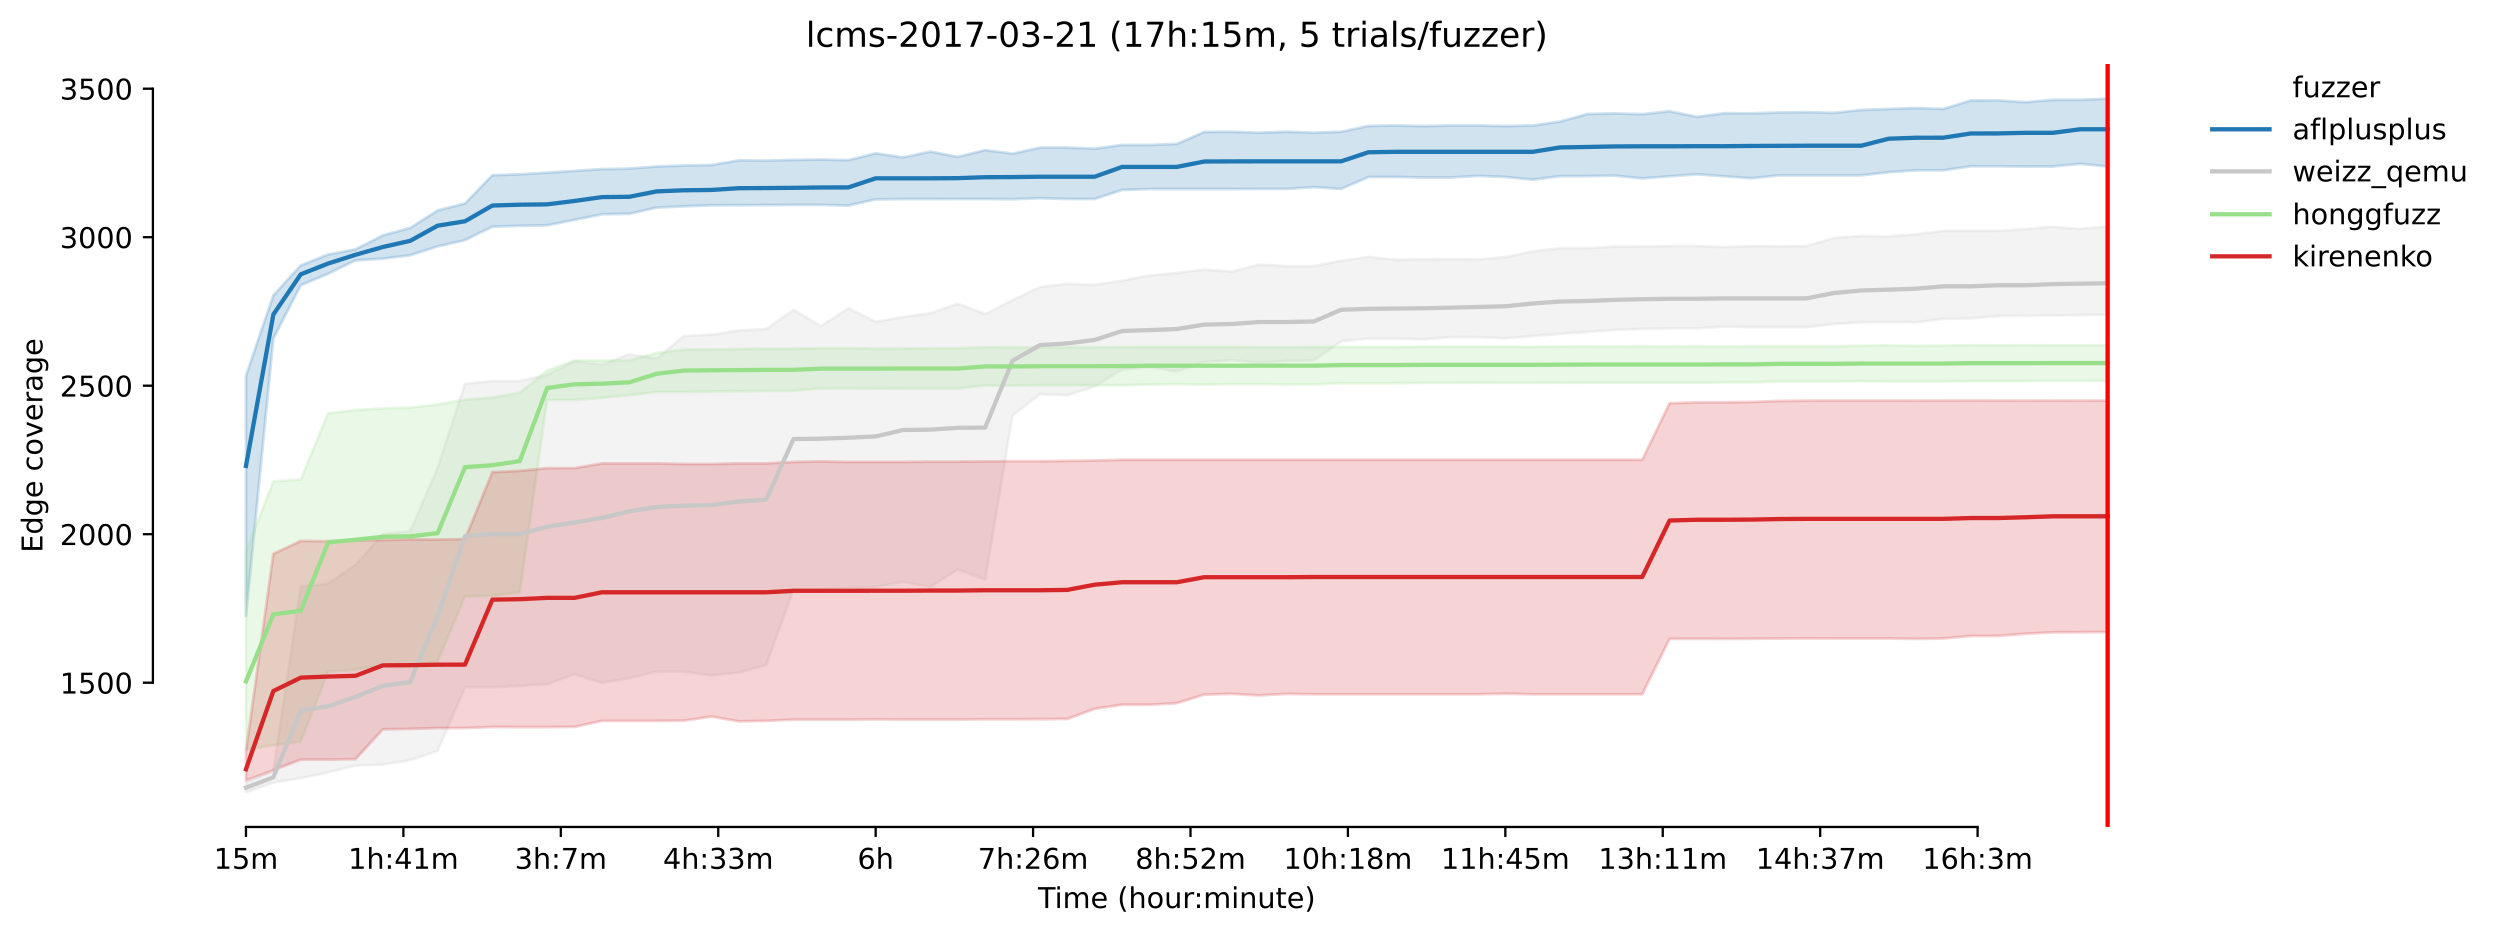 <?xml version="1.0" encoding="utf-8" standalone="no"?>
<!DOCTYPE svg PUBLIC "-//W3C//DTD SVG 1.1//EN"
  "http://www.w3.org/Graphics/SVG/1.1/DTD/svg11.dtd">
<!-- Created with matplotlib (https://matplotlib.org/) -->
<svg height="325.986pt" version="1.1" viewBox="0 0 871.954 325.986" width="871.954pt" xmlns="http://www.w3.org/2000/svg" xmlns:xlink="http://www.w3.org/1999/xlink">
 <defs>
  <style type="text/css">*{stroke-linecap:butt;stroke-linejoin:round;}</style>
 </defs>
 <g id="figure_1">
  <g id="patch_1">
   <path d="M 0 325.986 
L 871.954 325.986 
L 871.954 0 
L 0 0 
z
" style="fill:#ffffff;"/>
  </g>
  <g id="axes_1">
   <g id="patch_2">
    <path d="M 53.328 288.43 
L 767.568 288.43 
L 767.568 22.318 
L 53.328 22.318 
z
" style="fill:#ffffff;"/>
   </g>
   <g id="PolyCollection_1">
    <defs>
     <path d="M 85.794 -194.966 
L 85.794 -111.163 
L 95.342 -207.935 
L 104.891 -226.498 
L 114.44 -230.517 
L 123.988 -235.158 
L 133.537 -235.775 
L 143.086 -236.961 
L 152.634 -240.047 
L 162.183 -242.233 
L 171.732 -246.926 
L 181.28 -247.234 
L 190.829 -247.402 
L 200.378 -249.288 
L 209.926 -251.255 
L 219.475 -251.421 
L 229.024 -253.576 
L 238.572 -254.032 
L 248.121 -254.384 
L 257.67 -254.426 
L 267.218 -254.467 
L 276.767 -254.55 
L 286.316 -254.55 
L 295.864 -254.28 
L 305.413 -256.452 
L 314.961 -256.559 
L 324.51 -256.559 
L 334.059 -256.58 
L 343.607 -256.58 
L 353.156 -256.497 
L 362.705 -256.87 
L 372.253 -256.58 
L 381.802 -256.58 
L 391.351 -259.729 
L 400.899 -260.061 
L 410.448 -260.061 
L 419.997 -260.061 
L 429.545 -260.061 
L 439.094 -260.102 
L 448.643 -260.102 
L 458.191 -260.724 
L 467.74 -260.102 
L 477.289 -264.246 
L 486.837 -264.266 
L 496.386 -264.08 
L 505.935 -264.08 
L 515.483 -264.639 
L 525.032 -264.262 
L 534.581 -263.313 
L 544.129 -264.536 
L 553.678 -264.556 
L 563.227 -264.743 
L 572.775 -263.769 
L 582.324 -264.494 
L 591.873 -265.196 
L 601.421 -264.494 
L 610.97 -263.811 
L 620.519 -264.826 
L 630.067 -264.826 
L 639.616 -264.826 
L 649.165 -264.826 
L 658.713 -265.924 
L 668.262 -266.587 
L 677.811 -266.587 
L 687.359 -267.996 
L 696.908 -267.996 
L 706.457 -267.913 
L 716.005 -267.913 
L 725.554 -268.866 
L 735.103 -267.913 
L 735.103 -291.572 
L 735.103 -291.572 
L 725.554 -291.158 
L 716.005 -291.158 
L 706.457 -290.329 
L 696.908 -290.951 
L 687.359 -290.93 
L 677.811 -287.988 
L 668.262 -288.299 
L 658.713 -287.967 
L 649.165 -287.636 
L 639.616 -286.621 
L 630.067 -286.869 
L 620.519 -286.745 
L 610.97 -286.455 
L 601.421 -286.496 
L 591.873 -285.233 
L 582.324 -287.18 
L 572.775 -286.165 
L 563.227 -286.414 
L 553.678 -286.227 
L 544.129 -283.587 
L 534.581 -282.208 
L 525.032 -282.021 
L 515.483 -282.208 
L 505.935 -282.208 
L 496.386 -282.021 
L 486.837 -282.208 
L 477.289 -282.063 
L 467.74 -280.012 
L 458.191 -279.701 
L 448.643 -280.026 
L 439.094 -279.701 
L 429.545 -280.012 
L 419.997 -279.97 
L 410.448 -275.77 
L 400.899 -275.433 
L 391.351 -275.434 
L 381.802 -274.128 
L 372.253 -274.501 
L 362.705 -274.501 
L 353.156 -272.381 
L 343.607 -273.631 
L 334.059 -271.263 
L 324.51 -273.113 
L 314.961 -271.062 
L 305.413 -272.512 
L 295.864 -270.136 
L 286.316 -270.337 
L 276.767 -270.215 
L 267.218 -269.946 
L 257.67 -270.047 
L 248.121 -268.431 
L 238.572 -268.265 
L 229.024 -267.901 
L 219.475 -267.167 
L 209.926 -267.001 
L 200.378 -266.38 
L 190.829 -265.758 
L 181.28 -265.186 
L 171.732 -264.867 
L 162.183 -255.006 
L 152.634 -252.582 
L 143.086 -246.511 
L 133.537 -243.901 
L 123.988 -239.012 
L 114.44 -237.209 
L 104.891 -233.439 
L 95.342 -222.976 
L 85.794 -194.966 
z
" id="m73d16ee901" style="stroke:#1f77b4;stroke-opacity:0.2;"/>
    </defs>
    <g clip-path="url(#p2566289a18)">
     <use style="fill:#1f77b4;fill-opacity:0.2;stroke:#1f77b4;stroke-opacity:0.2;" x="0" xlink:href="#m73d16ee901" y="325.986"/>
    </g>
   </g>
   <g id="PolyCollection_2">
    <defs>
     <path d="M 85.794 -53.154 
L 85.794 -49.652 
L 95.342 -53.029 
L 104.891 -54.604 
L 114.44 -56.551 
L 123.988 -58.975 
L 133.537 -59.265 
L 143.086 -60.86 
L 152.634 -64.051 
L 162.183 -86.302 
L 171.732 -86.281 
L 181.28 -86.766 
L 190.829 -87.338 
L 200.378 -90.87 
L 209.926 -87.856 
L 219.475 -89.451 
L 229.024 -91.73 
L 238.572 -91.73 
L 248.121 -90.404 
L 257.67 -91.419 
L 267.218 -94.038 
L 276.767 -120.382 
L 286.316 -120.424 
L 295.864 -120.848 
L 305.413 -121.283 
L 314.961 -123.051 
L 324.51 -121.294 
L 334.059 -127.385 
L 343.607 -123.78 
L 353.156 -181.106 
L 362.705 -188.481 
L 372.253 -188.108 
L 381.802 -191.195 
L 391.351 -197.079 
L 400.899 -197.884 
L 410.448 -196.416 
L 419.997 -199.648 
L 429.545 -200.407 
L 439.094 -199.524 
L 448.643 -200.104 
L 458.191 -200.29 
L 467.74 -206.92 
L 477.289 -207.894 
L 486.837 -207.894 
L 496.386 -207.577 
L 505.935 -208.382 
L 515.483 -208.391 
L 525.032 -207.956 
L 534.581 -208.743 
L 544.129 -209.572 
L 553.678 -210.212 
L 563.227 -210.877 
L 572.775 -211.291 
L 582.324 -211.436 
L 591.873 -211.436 
L 601.421 -212.099 
L 610.97 -211.871 
L 620.519 -211.871 
L 630.067 -211.871 
L 639.616 -212.928 
L 649.165 -213.55 
L 658.713 -213.651 
L 668.262 -213.55 
L 677.811 -214.772 
L 687.359 -214.954 
L 696.908 -215.704 
L 706.457 -215.867 
L 716.005 -215.911 
L 725.554 -216.056 
L 735.103 -216.16 
L 735.103 -247.05 
L 735.103 -247.05 
L 725.554 -246.18 
L 716.005 -246.884 
L 706.457 -246.118 
L 696.908 -245.455 
L 687.359 -245.46 
L 677.811 -245.455 
L 668.262 -244.295 
L 658.713 -243.528 
L 649.165 -243.756 
L 639.616 -242.992 
L 630.067 -240.192 
L 620.519 -240.11 
L 610.97 -240.192 
L 601.421 -239.801 
L 591.873 -240.194 
L 582.324 -240.192 
L 572.775 -240.047 
L 563.227 -239.965 
L 553.678 -239.426 
L 544.129 -239.435 
L 534.581 -238.307 
L 525.032 -236.305 
L 515.483 -235.552 
L 505.935 -235.635 
L 496.386 -235.552 
L 486.837 -235.386 
L 477.289 -236.38 
L 467.74 -235.063 
L 458.191 -233.169 
L 448.643 -233.169 
L 439.094 -233.708 
L 429.545 -231.236 
L 419.997 -231.968 
L 410.448 -230.787 
L 400.899 -229.917 
L 391.351 -228.114 
L 381.802 -226.643 
L 372.253 -227.037 
L 362.705 -225.856 
L 353.156 -221.339 
L 343.607 -216.45 
L 334.059 -220.055 
L 324.51 -216.74 
L 314.961 -215.435 
L 305.413 -213.77 
L 295.864 -218.501 
L 286.316 -212.258 
L 276.767 -217.9 
L 267.218 -211.207 
L 257.67 -210.711 
L 248.121 -209.24 
L 238.572 -208.826 
L 229.024 -200.934 
L 219.475 -202.424 
L 209.926 -198.799 
L 200.378 -200 
L 190.829 -195.247 
L 181.28 -193.101 
L 171.732 -193.101 
L 162.183 -192.107 
L 152.634 -162.833 
L 143.086 -140.706 
L 133.537 -139.67 
L 123.988 -128.98 
L 114.44 -122.433 
L 104.891 -121.294 
L 95.342 -57.028 
L 85.794 -53.154 
z
" id="m5cbd399312" style="stroke:#c7c7c7;stroke-opacity:0.2;"/>
    </defs>
    <g clip-path="url(#p2566289a18)">
     <use style="fill:#c7c7c7;fill-opacity:0.2;stroke:#c7c7c7;stroke-opacity:0.2;" x="0" xlink:href="#m5cbd399312" y="325.986"/>
    </g>
   </g>
   <g id="PolyCollection_3">
    <defs>
     <path d="M 85.794 -133.517 
L 85.794 -64.569 
L 95.342 -66.06 
L 104.891 -67.345 
L 114.44 -91.729 
L 123.988 -92.455 
L 133.537 -93.967 
L 143.086 -93.988 
L 152.634 -95.293 
L 162.183 -117.958 
L 171.732 -118.184 
L 181.28 -119.367 
L 190.829 -186.472 
L 200.378 -186.472 
L 209.926 -187.238 
L 219.475 -188.129 
L 229.024 -189.289 
L 238.572 -189.248 
L 248.121 -189.455 
L 257.67 -189.517 
L 267.218 -189.621 
L 276.767 -189.683 
L 286.316 -190.491 
L 295.864 -190.531 
L 305.413 -190.449 
L 314.961 -190.491 
L 324.51 -190.491 
L 334.059 -190.491 
L 343.607 -191.526 
L 353.156 -191.485 
L 362.705 -191.61 
L 372.253 -191.61 
L 381.802 -191.61 
L 391.351 -191.61 
L 400.899 -191.858 
L 410.448 -191.983 
L 419.997 -191.858 
L 429.545 -191.983 
L 439.094 -192.002 
L 448.643 -191.9 
L 458.191 -191.9 
L 467.74 -192.314 
L 477.289 -192.314 
L 486.837 -192.313 
L 496.386 -192.438 
L 505.935 -192.438 
L 515.483 -192.48 
L 525.032 -192.438 
L 534.581 -192.438 
L 544.129 -192.48 
L 553.678 -192.521 
L 563.227 -192.521 
L 572.775 -192.521 
L 582.324 -192.521 
L 591.873 -192.521 
L 601.421 -192.604 
L 610.97 -192.604 
L 620.519 -192.915 
L 630.067 -192.915 
L 639.616 -192.915 
L 649.165 -193.06 
L 658.713 -192.936 
L 668.262 -192.936 
L 677.811 -192.936 
L 687.359 -193.06 
L 696.908 -193.06 
L 706.457 -193.06 
L 716.005 -193.143 
L 725.554 -193.142 
L 735.103 -193.184 
L 735.103 -205.573 
L 735.103 -205.573 
L 725.554 -205.533 
L 716.005 -205.532 
L 706.457 -205.573 
L 696.908 -205.532 
L 687.359 -205.573 
L 677.811 -205.449 
L 668.262 -205.408 
L 658.713 -205.49 
L 649.165 -205.449 
L 639.616 -205.222 
L 630.067 -205.263 
L 620.519 -205.263 
L 610.97 -205.2 
L 601.421 -205.159 
L 591.873 -205.2 
L 582.324 -205.159 
L 572.775 -205.2 
L 563.227 -205.16 
L 553.678 -205.159 
L 544.129 -205.117 
L 534.581 -205.014 
L 525.032 -205.035 
L 515.483 -205.035 
L 505.935 -205.035 
L 496.386 -205.035 
L 486.837 -204.993 
L 477.289 -204.993 
L 467.74 -204.993 
L 458.191 -204.993 
L 448.643 -204.932 
L 439.094 -204.952 
L 429.545 -204.993 
L 419.997 -204.993 
L 410.448 -204.993 
L 400.899 -204.993 
L 391.351 -204.973 
L 381.802 -204.91 
L 372.253 -204.89 
L 362.705 -204.89 
L 353.156 -204.869 
L 343.607 -204.89 
L 334.059 -204.517 
L 324.51 -204.517 
L 314.961 -204.413 
L 305.413 -204.372 
L 295.864 -204.558 
L 286.316 -204.558 
L 276.767 -204.372 
L 267.218 -204.372 
L 257.67 -204.268 
L 248.121 -204.082 
L 238.572 -204.063 
L 229.024 -202.88 
L 219.475 -200.352 
L 209.926 -200.249 
L 200.378 -200.27 
L 190.829 -196.748 
L 181.28 -189.025 
L 171.732 -187.321 
L 162.183 -186.596 
L 152.634 -184.876 
L 143.086 -183.799 
L 133.537 -183.55 
L 123.988 -182.929 
L 114.44 -181.854 
L 104.891 -158.731 
L 95.342 -158.068 
L 85.794 -133.517 
z
" id="m2fce971daf" style="stroke:#98df8a;stroke-opacity:0.2;"/>
    </defs>
    <g clip-path="url(#p2566289a18)">
     <use style="fill:#98df8a;fill-opacity:0.2;stroke:#98df8a;stroke-opacity:0.2;" x="0" xlink:href="#m2fce971daf" y="325.986"/>
    </g>
   </g>
   <g id="PolyCollection_4">
    <defs>
     <path d="M 85.794 -63.844 
L 85.794 -53.796 
L 95.342 -57.359 
L 104.891 -61.047 
L 114.44 -61.047 
L 123.988 -61.213 
L 133.537 -71.591 
L 143.086 -71.779 
L 152.634 -72.048 
L 162.183 -72.048 
L 171.732 -72.421 
L 181.28 -72.38 
L 190.829 -72.38 
L 200.378 -72.462 
L 209.926 -74.555 
L 219.475 -74.553 
L 229.024 -74.555 
L 238.572 -74.638 
L 248.121 -76.067 
L 257.67 -74.389 
L 267.218 -74.555 
L 276.767 -74.99 
L 286.316 -74.99 
L 295.864 -74.99 
L 305.413 -75.094 
L 314.961 -75.031 
L 324.51 -75.031 
L 334.059 -75.031 
L 343.607 -75.114 
L 353.156 -75.114 
L 362.705 -75.135 
L 372.253 -75.239 
L 381.802 -78.761 
L 391.351 -80.19 
L 400.899 -80.19 
L 410.448 -80.729 
L 419.997 -83.712 
L 429.545 -83.981 
L 439.094 -83.422 
L 448.643 -83.975 
L 458.191 -83.836 
L 467.74 -83.836 
L 477.289 -83.836 
L 486.837 -83.836 
L 496.386 -83.836 
L 505.935 -83.836 
L 515.483 -83.836 
L 525.032 -84.038 
L 534.581 -83.836 
L 544.129 -83.836 
L 553.678 -83.836 
L 563.227 -83.836 
L 572.775 -83.836 
L 582.324 -103.145 
L 591.873 -103.187 
L 601.421 -103.145 
L 610.97 -103.207 
L 620.519 -103.27 
L 630.067 -103.332 
L 639.616 -103.307 
L 649.165 -103.311 
L 658.713 -103.311 
L 668.262 -103.145 
L 677.811 -103.311 
L 687.359 -104.181 
L 696.908 -104.181 
L 706.457 -104.947 
L 716.005 -105.441 
L 725.554 -105.465 
L 735.103 -105.548 
L 735.103 -186.264 
L 735.103 -186.264 
L 725.554 -186.244 
L 716.005 -186.265 
L 706.457 -186.244 
L 696.908 -186.264 
L 687.359 -186.285 
L 677.811 -186.264 
L 668.262 -186.244 
L 658.713 -186.264 
L 649.165 -186.264 
L 639.616 -186.264 
L 630.067 -186.244 
L 620.519 -186.141 
L 610.97 -185.788 
L 601.421 -185.643 
L 591.873 -185.643 
L 582.324 -185.332 
L 572.775 -165.63 
L 563.227 -165.63 
L 553.678 -165.63 
L 544.129 -165.63 
L 534.581 -165.63 
L 525.032 -165.63 
L 515.483 -165.63 
L 505.935 -165.63 
L 496.386 -165.63 
L 486.837 -165.63 
L 477.289 -165.63 
L 467.74 -165.63 
L 458.191 -165.63 
L 448.643 -165.63 
L 439.094 -165.63 
L 429.545 -165.63 
L 419.997 -165.63 
L 410.448 -165.63 
L 400.899 -165.63 
L 391.351 -165.63 
L 381.802 -165.36 
L 372.253 -165.236 
L 362.705 -165.112 
L 353.156 -165.112 
L 343.607 -165.05 
L 334.059 -164.987 
L 324.51 -164.987 
L 314.961 -164.863 
L 305.413 -164.863 
L 295.864 -164.863 
L 286.316 -165.05 
L 276.767 -164.863 
L 267.218 -164.345 
L 257.67 -164.345 
L 248.121 -164.159 
L 238.572 -164.159 
L 229.024 -164.345 
L 219.475 -164.345 
L 209.926 -164.345 
L 200.378 -162.711 
L 190.829 -162.708 
L 181.28 -161.755 
L 171.732 -161.323 
L 162.183 -137.93 
L 152.634 -137.807 
L 143.086 -137.847 
L 133.537 -137.64 
L 123.988 -137.412 
L 114.44 -137.226 
L 104.891 -137.309 
L 95.342 -132.834 
L 85.794 -63.844 
z
" id="m6577c7a10b" style="stroke:#d62728;stroke-opacity:0.2;"/>
    </defs>
    <g clip-path="url(#p2566289a18)">
     <use style="fill:#d62728;fill-opacity:0.2;stroke:#d62728;stroke-opacity:0.2;" x="0" xlink:href="#m6577c7a10b" y="325.986"/>
    </g>
   </g>
   <g id="matplotlib.axis_1">
    <g id="xtick_1">
     <g id="line2d_1">
      <defs>
       <path d="M 0 0 
L 0 3.5 
" id="m3ca6bc4d0f" style="stroke:#000000;stroke-width:0.8;"/>
      </defs>
      <g>
       <use style="stroke:#000000;stroke-width:0.8;" x="85.794" xlink:href="#m3ca6bc4d0f" y="288.43"/>
      </g>
     </g>
     <g id="text_1">
      <!-- 15m -->
      <g transform="translate(74.561 303.029)scale(0.1 -0.1)">
       <defs>
        <path d="M 12.406 8.297 
L 28.516 8.297 
L 28.516 63.922 
L 10.984 60.406 
L 10.984 69.391 
L 28.422 72.906 
L 38.281 72.906 
L 38.281 8.297 
L 54.391 8.297 
L 54.391 0 
L 12.406 0 
z
" id="DejaVuSans-49"/>
        <path d="M 10.797 72.906 
L 49.516 72.906 
L 49.516 64.594 
L 19.828 64.594 
L 19.828 46.734 
Q 21.969 47.469 24.109 47.828 
Q 26.266 48.188 28.422 48.188 
Q 40.625 48.188 47.75 41.5 
Q 54.891 34.812 54.891 23.391 
Q 54.891 11.625 47.562 5.094 
Q 40.234 -1.422 26.906 -1.422 
Q 22.312 -1.422 17.547 -0.641 
Q 12.797 0.141 7.719 1.703 
L 7.719 11.625 
Q 12.109 9.234 16.797 8.062 
Q 21.484 6.891 26.703 6.891 
Q 35.156 6.891 40.078 11.328 
Q 45.016 15.766 45.016 23.391 
Q 45.016 31 40.078 35.438 
Q 35.156 39.891 26.703 39.891 
Q 22.75 39.891 18.812 39.016 
Q 14.891 38.141 10.797 36.281 
z
" id="DejaVuSans-53"/>
        <path d="M 52 44.188 
Q 55.375 50.25 60.062 53.125 
Q 64.75 56 71.094 56 
Q 79.641 56 84.281 50.016 
Q 88.922 44.047 88.922 33.016 
L 88.922 0 
L 79.891 0 
L 79.891 32.719 
Q 79.891 40.578 77.094 44.375 
Q 74.312 48.188 68.609 48.188 
Q 61.625 48.188 57.562 43.547 
Q 53.516 38.922 53.516 30.906 
L 53.516 0 
L 44.484 0 
L 44.484 32.719 
Q 44.484 40.625 41.703 44.406 
Q 38.922 48.188 33.109 48.188 
Q 26.219 48.188 22.156 43.531 
Q 18.109 38.875 18.109 30.906 
L 18.109 0 
L 9.078 0 
L 9.078 54.688 
L 18.109 54.688 
L 18.109 46.188 
Q 21.188 51.219 25.484 53.609 
Q 29.781 56 35.688 56 
Q 41.656 56 45.828 52.969 
Q 50 49.953 52 44.188 
z
" id="DejaVuSans-109"/>
       </defs>
       <use xlink:href="#DejaVuSans-49"/>
       <use x="63.623" xlink:href="#DejaVuSans-53"/>
       <use x="127.246" xlink:href="#DejaVuSans-109"/>
      </g>
     </g>
    </g>
    <g id="xtick_2">
     <g id="line2d_2">
      <g>
       <use style="stroke:#000000;stroke-width:0.8;" x="140.698" xlink:href="#m3ca6bc4d0f" y="288.43"/>
      </g>
     </g>
     <g id="text_2">
      <!-- 1h:41m -->
      <g transform="translate(121.431 303.029)scale(0.1 -0.1)">
       <defs>
        <path d="M 54.891 33.016 
L 54.891 0 
L 45.906 0 
L 45.906 32.719 
Q 45.906 40.484 42.875 44.328 
Q 39.844 48.188 33.797 48.188 
Q 26.516 48.188 22.312 43.547 
Q 18.109 38.922 18.109 30.906 
L 18.109 0 
L 9.078 0 
L 9.078 75.984 
L 18.109 75.984 
L 18.109 46.188 
Q 21.344 51.125 25.703 53.562 
Q 30.078 56 35.797 56 
Q 45.219 56 50.047 50.172 
Q 54.891 44.344 54.891 33.016 
z
" id="DejaVuSans-104"/>
        <path d="M 11.719 12.406 
L 22.016 12.406 
L 22.016 0 
L 11.719 0 
z
M 11.719 51.703 
L 22.016 51.703 
L 22.016 39.312 
L 11.719 39.312 
z
" id="DejaVuSans-58"/>
        <path d="M 37.797 64.312 
L 12.891 25.391 
L 37.797 25.391 
z
M 35.203 72.906 
L 47.609 72.906 
L 47.609 25.391 
L 58.016 25.391 
L 58.016 17.188 
L 47.609 17.188 
L 47.609 0 
L 37.797 0 
L 37.797 17.188 
L 4.891 17.188 
L 4.891 26.703 
z
" id="DejaVuSans-52"/>
       </defs>
       <use xlink:href="#DejaVuSans-49"/>
       <use x="63.623" xlink:href="#DejaVuSans-104"/>
       <use x="127.002" xlink:href="#DejaVuSans-58"/>
       <use x="160.693" xlink:href="#DejaVuSans-52"/>
       <use x="224.316" xlink:href="#DejaVuSans-49"/>
       <use x="287.939" xlink:href="#DejaVuSans-109"/>
      </g>
     </g>
    </g>
    <g id="xtick_3">
     <g id="line2d_3">
      <g>
       <use style="stroke:#000000;stroke-width:0.8;" x="195.603" xlink:href="#m3ca6bc4d0f" y="288.43"/>
      </g>
     </g>
     <g id="text_3">
      <!-- 3h:7m -->
      <g transform="translate(179.517 303.029)scale(0.1 -0.1)">
       <defs>
        <path d="M 40.578 39.312 
Q 47.656 37.797 51.625 33 
Q 55.609 28.219 55.609 21.188 
Q 55.609 10.406 48.188 4.484 
Q 40.766 -1.422 27.094 -1.422 
Q 22.516 -1.422 17.656 -0.516 
Q 12.797 0.391 7.625 2.203 
L 7.625 11.719 
Q 11.719 9.328 16.594 8.109 
Q 21.484 6.891 26.812 6.891 
Q 36.078 6.891 40.938 10.547 
Q 45.797 14.203 45.797 21.188 
Q 45.797 27.641 41.281 31.266 
Q 36.766 34.906 28.719 34.906 
L 20.219 34.906 
L 20.219 43.016 
L 29.109 43.016 
Q 36.375 43.016 40.234 45.922 
Q 44.094 48.828 44.094 54.297 
Q 44.094 59.906 40.109 62.906 
Q 36.141 65.922 28.719 65.922 
Q 24.656 65.922 20.016 65.031 
Q 15.375 64.156 9.812 62.312 
L 9.812 71.094 
Q 15.438 72.656 20.344 73.438 
Q 25.25 74.219 29.594 74.219 
Q 40.828 74.219 47.359 69.109 
Q 53.906 64.016 53.906 55.328 
Q 53.906 49.266 50.438 45.094 
Q 46.969 40.922 40.578 39.312 
z
" id="DejaVuSans-51"/>
        <path d="M 8.203 72.906 
L 55.078 72.906 
L 55.078 68.703 
L 28.609 0 
L 18.312 0 
L 43.219 64.594 
L 8.203 64.594 
z
" id="DejaVuSans-55"/>
       </defs>
       <use xlink:href="#DejaVuSans-51"/>
       <use x="63.623" xlink:href="#DejaVuSans-104"/>
       <use x="127.002" xlink:href="#DejaVuSans-58"/>
       <use x="160.693" xlink:href="#DejaVuSans-55"/>
       <use x="224.316" xlink:href="#DejaVuSans-109"/>
      </g>
     </g>
    </g>
    <g id="xtick_4">
     <g id="line2d_4">
      <g>
       <use style="stroke:#000000;stroke-width:0.8;" x="250.508" xlink:href="#m3ca6bc4d0f" y="288.43"/>
      </g>
     </g>
     <g id="text_4">
      <!-- 4h:33m -->
      <g transform="translate(231.241 303.029)scale(0.1 -0.1)">
       <use xlink:href="#DejaVuSans-52"/>
       <use x="63.623" xlink:href="#DejaVuSans-104"/>
       <use x="127.002" xlink:href="#DejaVuSans-58"/>
       <use x="160.693" xlink:href="#DejaVuSans-51"/>
       <use x="224.316" xlink:href="#DejaVuSans-51"/>
       <use x="287.939" xlink:href="#DejaVuSans-109"/>
      </g>
     </g>
    </g>
    <g id="xtick_5">
     <g id="line2d_5">
      <g>
       <use style="stroke:#000000;stroke-width:0.8;" x="305.413" xlink:href="#m3ca6bc4d0f" y="288.43"/>
      </g>
     </g>
     <g id="text_5">
      <!-- 6h -->
      <g transform="translate(299.063 303.029)scale(0.1 -0.1)">
       <defs>
        <path d="M 33.016 40.375 
Q 26.375 40.375 22.484 35.828 
Q 18.609 31.297 18.609 23.391 
Q 18.609 15.531 22.484 10.953 
Q 26.375 6.391 33.016 6.391 
Q 39.656 6.391 43.531 10.953 
Q 47.406 15.531 47.406 23.391 
Q 47.406 31.297 43.531 35.828 
Q 39.656 40.375 33.016 40.375 
z
M 52.594 71.297 
L 52.594 62.312 
Q 48.875 64.062 45.094 64.984 
Q 41.312 65.922 37.594 65.922 
Q 27.828 65.922 22.672 59.328 
Q 17.531 52.734 16.797 39.406 
Q 19.672 43.656 24.016 45.922 
Q 28.375 48.188 33.594 48.188 
Q 44.578 48.188 50.953 41.516 
Q 57.328 34.859 57.328 23.391 
Q 57.328 12.156 50.688 5.359 
Q 44.047 -1.422 33.016 -1.422 
Q 20.359 -1.422 13.672 8.266 
Q 6.984 17.969 6.984 36.375 
Q 6.984 53.656 15.188 63.938 
Q 23.391 74.219 37.203 74.219 
Q 40.922 74.219 44.703 73.484 
Q 48.484 72.75 52.594 71.297 
z
" id="DejaVuSans-54"/>
       </defs>
       <use xlink:href="#DejaVuSans-54"/>
       <use x="63.623" xlink:href="#DejaVuSans-104"/>
      </g>
     </g>
    </g>
    <g id="xtick_6">
     <g id="line2d_6">
      <g>
       <use style="stroke:#000000;stroke-width:0.8;" x="360.318" xlink:href="#m3ca6bc4d0f" y="288.43"/>
      </g>
     </g>
     <g id="text_6">
      <!-- 7h:26m -->
      <g transform="translate(341.05 303.029)scale(0.1 -0.1)">
       <defs>
        <path d="M 19.188 8.297 
L 53.609 8.297 
L 53.609 0 
L 7.328 0 
L 7.328 8.297 
Q 12.938 14.109 22.625 23.891 
Q 32.328 33.688 34.812 36.531 
Q 39.547 41.844 41.422 45.531 
Q 43.312 49.219 43.312 52.781 
Q 43.312 58.594 39.234 62.25 
Q 35.156 65.922 28.609 65.922 
Q 23.969 65.922 18.812 64.312 
Q 13.672 62.703 7.812 59.422 
L 7.812 69.391 
Q 13.766 71.781 18.938 73 
Q 24.125 74.219 28.422 74.219 
Q 39.75 74.219 46.484 68.547 
Q 53.219 62.891 53.219 53.422 
Q 53.219 48.922 51.531 44.891 
Q 49.859 40.875 45.406 35.406 
Q 44.188 33.984 37.641 27.219 
Q 31.109 20.453 19.188 8.297 
z
" id="DejaVuSans-50"/>
       </defs>
       <use xlink:href="#DejaVuSans-55"/>
       <use x="63.623" xlink:href="#DejaVuSans-104"/>
       <use x="127.002" xlink:href="#DejaVuSans-58"/>
       <use x="160.693" xlink:href="#DejaVuSans-50"/>
       <use x="224.316" xlink:href="#DejaVuSans-54"/>
       <use x="287.939" xlink:href="#DejaVuSans-109"/>
      </g>
     </g>
    </g>
    <g id="xtick_7">
     <g id="line2d_7">
      <g>
       <use style="stroke:#000000;stroke-width:0.8;" x="415.222" xlink:href="#m3ca6bc4d0f" y="288.43"/>
      </g>
     </g>
     <g id="text_7">
      <!-- 8h:52m -->
      <g transform="translate(395.955 303.029)scale(0.1 -0.1)">
       <defs>
        <path d="M 31.781 34.625 
Q 24.75 34.625 20.719 30.859 
Q 16.703 27.094 16.703 20.516 
Q 16.703 13.922 20.719 10.156 
Q 24.75 6.391 31.781 6.391 
Q 38.812 6.391 42.859 10.172 
Q 46.922 13.969 46.922 20.516 
Q 46.922 27.094 42.891 30.859 
Q 38.875 34.625 31.781 34.625 
z
M 21.922 38.812 
Q 15.578 40.375 12.031 44.719 
Q 8.5 49.078 8.5 55.328 
Q 8.5 64.062 14.719 69.141 
Q 20.953 74.219 31.781 74.219 
Q 42.672 74.219 48.875 69.141 
Q 55.078 64.062 55.078 55.328 
Q 55.078 49.078 51.531 44.719 
Q 48 40.375 41.703 38.812 
Q 48.828 37.156 52.797 32.312 
Q 56.781 27.484 56.781 20.516 
Q 56.781 9.906 50.312 4.234 
Q 43.844 -1.422 31.781 -1.422 
Q 19.734 -1.422 13.25 4.234 
Q 6.781 9.906 6.781 20.516 
Q 6.781 27.484 10.781 32.312 
Q 14.797 37.156 21.922 38.812 
z
M 18.312 54.391 
Q 18.312 48.734 21.844 45.562 
Q 25.391 42.391 31.781 42.391 
Q 38.141 42.391 41.719 45.562 
Q 45.312 48.734 45.312 54.391 
Q 45.312 60.062 41.719 63.234 
Q 38.141 66.406 31.781 66.406 
Q 25.391 66.406 21.844 63.234 
Q 18.312 60.062 18.312 54.391 
z
" id="DejaVuSans-56"/>
       </defs>
       <use xlink:href="#DejaVuSans-56"/>
       <use x="63.623" xlink:href="#DejaVuSans-104"/>
       <use x="127.002" xlink:href="#DejaVuSans-58"/>
       <use x="160.693" xlink:href="#DejaVuSans-53"/>
       <use x="224.316" xlink:href="#DejaVuSans-50"/>
       <use x="287.939" xlink:href="#DejaVuSans-109"/>
      </g>
     </g>
    </g>
    <g id="xtick_8">
     <g id="line2d_8">
      <g>
       <use style="stroke:#000000;stroke-width:0.8;" x="470.127" xlink:href="#m3ca6bc4d0f" y="288.43"/>
      </g>
     </g>
     <g id="text_8">
      <!-- 10h:18m -->
      <g transform="translate(447.679 303.029)scale(0.1 -0.1)">
       <defs>
        <path d="M 31.781 66.406 
Q 24.172 66.406 20.328 58.906 
Q 16.5 51.422 16.5 36.375 
Q 16.5 21.391 20.328 13.891 
Q 24.172 6.391 31.781 6.391 
Q 39.453 6.391 43.281 13.891 
Q 47.125 21.391 47.125 36.375 
Q 47.125 51.422 43.281 58.906 
Q 39.453 66.406 31.781 66.406 
z
M 31.781 74.219 
Q 44.047 74.219 50.516 64.516 
Q 56.984 54.828 56.984 36.375 
Q 56.984 17.969 50.516 8.266 
Q 44.047 -1.422 31.781 -1.422 
Q 19.531 -1.422 13.062 8.266 
Q 6.594 17.969 6.594 36.375 
Q 6.594 54.828 13.062 64.516 
Q 19.531 74.219 31.781 74.219 
z
" id="DejaVuSans-48"/>
       </defs>
       <use xlink:href="#DejaVuSans-49"/>
       <use x="63.623" xlink:href="#DejaVuSans-48"/>
       <use x="127.246" xlink:href="#DejaVuSans-104"/>
       <use x="190.625" xlink:href="#DejaVuSans-58"/>
       <use x="224.316" xlink:href="#DejaVuSans-49"/>
       <use x="287.939" xlink:href="#DejaVuSans-56"/>
       <use x="351.562" xlink:href="#DejaVuSans-109"/>
      </g>
     </g>
    </g>
    <g id="xtick_9">
     <g id="line2d_9">
      <g>
       <use style="stroke:#000000;stroke-width:0.8;" x="525.032" xlink:href="#m3ca6bc4d0f" y="288.43"/>
      </g>
     </g>
     <g id="text_9">
      <!-- 11h:45m -->
      <g transform="translate(502.584 303.029)scale(0.1 -0.1)">
       <use xlink:href="#DejaVuSans-49"/>
       <use x="63.623" xlink:href="#DejaVuSans-49"/>
       <use x="127.246" xlink:href="#DejaVuSans-104"/>
       <use x="190.625" xlink:href="#DejaVuSans-58"/>
       <use x="224.316" xlink:href="#DejaVuSans-52"/>
       <use x="287.939" xlink:href="#DejaVuSans-53"/>
       <use x="351.562" xlink:href="#DejaVuSans-109"/>
      </g>
     </g>
    </g>
    <g id="xtick_10">
     <g id="line2d_10">
      <g>
       <use style="stroke:#000000;stroke-width:0.8;" x="579.937" xlink:href="#m3ca6bc4d0f" y="288.43"/>
      </g>
     </g>
     <g id="text_10">
      <!-- 13h:11m -->
      <g transform="translate(557.488 303.029)scale(0.1 -0.1)">
       <use xlink:href="#DejaVuSans-49"/>
       <use x="63.623" xlink:href="#DejaVuSans-51"/>
       <use x="127.246" xlink:href="#DejaVuSans-104"/>
       <use x="190.625" xlink:href="#DejaVuSans-58"/>
       <use x="224.316" xlink:href="#DejaVuSans-49"/>
       <use x="287.939" xlink:href="#DejaVuSans-49"/>
       <use x="351.562" xlink:href="#DejaVuSans-109"/>
      </g>
     </g>
    </g>
    <g id="xtick_11">
     <g id="line2d_11">
      <g>
       <use style="stroke:#000000;stroke-width:0.8;" x="634.842" xlink:href="#m3ca6bc4d0f" y="288.43"/>
      </g>
     </g>
     <g id="text_11">
      <!-- 14h:37m -->
      <g transform="translate(612.393 303.029)scale(0.1 -0.1)">
       <use xlink:href="#DejaVuSans-49"/>
       <use x="63.623" xlink:href="#DejaVuSans-52"/>
       <use x="127.246" xlink:href="#DejaVuSans-104"/>
       <use x="190.625" xlink:href="#DejaVuSans-58"/>
       <use x="224.316" xlink:href="#DejaVuSans-51"/>
       <use x="287.939" xlink:href="#DejaVuSans-55"/>
       <use x="351.562" xlink:href="#DejaVuSans-109"/>
      </g>
     </g>
    </g>
    <g id="xtick_12">
     <g id="line2d_12">
      <g>
       <use style="stroke:#000000;stroke-width:0.8;" x="689.747" xlink:href="#m3ca6bc4d0f" y="288.43"/>
      </g>
     </g>
     <g id="text_12">
      <!-- 16h:3m -->
      <g transform="translate(670.479 303.029)scale(0.1 -0.1)">
       <use xlink:href="#DejaVuSans-49"/>
       <use x="63.623" xlink:href="#DejaVuSans-54"/>
       <use x="127.246" xlink:href="#DejaVuSans-104"/>
       <use x="190.625" xlink:href="#DejaVuSans-58"/>
       <use x="224.316" xlink:href="#DejaVuSans-51"/>
       <use x="287.939" xlink:href="#DejaVuSans-109"/>
      </g>
     </g>
    </g>
    <g id="text_13">
     <!-- Time (hour:minute) -->
     <g transform="translate(362.041 316.707)scale(0.1 -0.1)">
      <defs>
       <path d="M -0.297 72.906 
L 61.375 72.906 
L 61.375 64.594 
L 35.5 64.594 
L 35.5 0 
L 25.594 0 
L 25.594 64.594 
L -0.297 64.594 
z
" id="DejaVuSans-84"/>
       <path d="M 9.422 54.688 
L 18.406 54.688 
L 18.406 0 
L 9.422 0 
z
M 9.422 75.984 
L 18.406 75.984 
L 18.406 64.594 
L 9.422 64.594 
z
" id="DejaVuSans-105"/>
       <path d="M 56.203 29.594 
L 56.203 25.203 
L 14.891 25.203 
Q 15.484 15.922 20.484 11.062 
Q 25.484 6.203 34.422 6.203 
Q 39.594 6.203 44.453 7.469 
Q 49.312 8.734 54.109 11.281 
L 54.109 2.781 
Q 49.266 0.734 44.188 -0.344 
Q 39.109 -1.422 33.891 -1.422 
Q 20.797 -1.422 13.156 6.188 
Q 5.516 13.812 5.516 26.812 
Q 5.516 40.234 12.766 48.109 
Q 20.016 56 32.328 56 
Q 43.359 56 49.781 48.891 
Q 56.203 41.797 56.203 29.594 
z
M 47.219 32.234 
Q 47.125 39.594 43.094 43.984 
Q 39.062 48.391 32.422 48.391 
Q 24.906 48.391 20.391 44.141 
Q 15.875 39.891 15.188 32.172 
z
" id="DejaVuSans-101"/>
       <path id="DejaVuSans-32"/>
       <path d="M 31 75.875 
Q 24.469 64.656 21.281 53.656 
Q 18.109 42.672 18.109 31.391 
Q 18.109 20.125 21.312 9.062 
Q 24.516 -2 31 -13.188 
L 23.188 -13.188 
Q 15.875 -1.703 12.234 9.375 
Q 8.594 20.453 8.594 31.391 
Q 8.594 42.281 12.203 53.312 
Q 15.828 64.359 23.188 75.875 
z
" id="DejaVuSans-40"/>
       <path d="M 30.609 48.391 
Q 23.391 48.391 19.188 42.75 
Q 14.984 37.109 14.984 27.297 
Q 14.984 17.484 19.156 11.844 
Q 23.344 6.203 30.609 6.203 
Q 37.797 6.203 41.984 11.859 
Q 46.188 17.531 46.188 27.297 
Q 46.188 37.016 41.984 42.703 
Q 37.797 48.391 30.609 48.391 
z
M 30.609 56 
Q 42.328 56 49.016 48.375 
Q 55.719 40.766 55.719 27.297 
Q 55.719 13.875 49.016 6.219 
Q 42.328 -1.422 30.609 -1.422 
Q 18.844 -1.422 12.172 6.219 
Q 5.516 13.875 5.516 27.297 
Q 5.516 40.766 12.172 48.375 
Q 18.844 56 30.609 56 
z
" id="DejaVuSans-111"/>
       <path d="M 8.5 21.578 
L 8.5 54.688 
L 17.484 54.688 
L 17.484 21.922 
Q 17.484 14.156 20.5 10.266 
Q 23.531 6.391 29.594 6.391 
Q 36.859 6.391 41.078 11.031 
Q 45.312 15.672 45.312 23.688 
L 45.312 54.688 
L 54.297 54.688 
L 54.297 0 
L 45.312 0 
L 45.312 8.406 
Q 42.047 3.422 37.719 1 
Q 33.406 -1.422 27.688 -1.422 
Q 18.266 -1.422 13.375 4.438 
Q 8.5 10.297 8.5 21.578 
z
M 31.109 56 
z
" id="DejaVuSans-117"/>
       <path d="M 41.109 46.297 
Q 39.594 47.172 37.812 47.578 
Q 36.031 48 33.891 48 
Q 26.266 48 22.188 43.047 
Q 18.109 38.094 18.109 28.812 
L 18.109 0 
L 9.078 0 
L 9.078 54.688 
L 18.109 54.688 
L 18.109 46.188 
Q 20.953 51.172 25.484 53.578 
Q 30.031 56 36.531 56 
Q 37.453 56 38.578 55.875 
Q 39.703 55.766 41.062 55.516 
z
" id="DejaVuSans-114"/>
       <path d="M 54.891 33.016 
L 54.891 0 
L 45.906 0 
L 45.906 32.719 
Q 45.906 40.484 42.875 44.328 
Q 39.844 48.188 33.797 48.188 
Q 26.516 48.188 22.312 43.547 
Q 18.109 38.922 18.109 30.906 
L 18.109 0 
L 9.078 0 
L 9.078 54.688 
L 18.109 54.688 
L 18.109 46.188 
Q 21.344 51.125 25.703 53.562 
Q 30.078 56 35.797 56 
Q 45.219 56 50.047 50.172 
Q 54.891 44.344 54.891 33.016 
z
" id="DejaVuSans-110"/>
       <path d="M 18.312 70.219 
L 18.312 54.688 
L 36.812 54.688 
L 36.812 47.703 
L 18.312 47.703 
L 18.312 18.016 
Q 18.312 11.328 20.141 9.422 
Q 21.969 7.516 27.594 7.516 
L 36.812 7.516 
L 36.812 0 
L 27.594 0 
Q 17.188 0 13.234 3.875 
Q 9.281 7.766 9.281 18.016 
L 9.281 47.703 
L 2.688 47.703 
L 2.688 54.688 
L 9.281 54.688 
L 9.281 70.219 
z
" id="DejaVuSans-116"/>
       <path d="M 8.016 75.875 
L 15.828 75.875 
Q 23.141 64.359 26.781 53.312 
Q 30.422 42.281 30.422 31.391 
Q 30.422 20.453 26.781 9.375 
Q 23.141 -1.703 15.828 -13.188 
L 8.016 -13.188 
Q 14.5 -2 17.703 9.062 
Q 20.906 20.125 20.906 31.391 
Q 20.906 42.672 17.703 53.656 
Q 14.5 64.656 8.016 75.875 
z
" id="DejaVuSans-41"/>
      </defs>
      <use xlink:href="#DejaVuSans-84"/>
      <use x="57.959" xlink:href="#DejaVuSans-105"/>
      <use x="85.742" xlink:href="#DejaVuSans-109"/>
      <use x="183.154" xlink:href="#DejaVuSans-101"/>
      <use x="244.678" xlink:href="#DejaVuSans-32"/>
      <use x="276.465" xlink:href="#DejaVuSans-40"/>
      <use x="315.479" xlink:href="#DejaVuSans-104"/>
      <use x="378.857" xlink:href="#DejaVuSans-111"/>
      <use x="440.039" xlink:href="#DejaVuSans-117"/>
      <use x="503.418" xlink:href="#DejaVuSans-114"/>
      <use x="542.781" xlink:href="#DejaVuSans-58"/>
      <use x="576.473" xlink:href="#DejaVuSans-109"/>
      <use x="673.885" xlink:href="#DejaVuSans-105"/>
      <use x="701.668" xlink:href="#DejaVuSans-110"/>
      <use x="765.047" xlink:href="#DejaVuSans-117"/>
      <use x="828.426" xlink:href="#DejaVuSans-116"/>
      <use x="867.635" xlink:href="#DejaVuSans-101"/>
      <use x="929.158" xlink:href="#DejaVuSans-41"/>
     </g>
    </g>
   </g>
   <g id="matplotlib.axis_2">
    <g id="ytick_1">
     <g id="line2d_13">
      <defs>
       <path d="M 0 0 
L -3.5 0 
" id="md72ed7169a" style="stroke:#000000;stroke-width:0.8;"/>
      </defs>
      <g>
       <use style="stroke:#000000;stroke-width:0.8;" x="53.328" xlink:href="#md72ed7169a" y="238.11"/>
      </g>
     </g>
     <g id="text_14">
      <!-- 1500 -->
      <g transform="translate(20.878 241.909)scale(0.1 -0.1)">
       <use xlink:href="#DejaVuSans-49"/>
       <use x="63.623" xlink:href="#DejaVuSans-53"/>
       <use x="127.246" xlink:href="#DejaVuSans-48"/>
       <use x="190.869" xlink:href="#DejaVuSans-48"/>
      </g>
     </g>
    </g>
    <g id="ytick_2">
     <g id="line2d_14">
      <g>
       <use style="stroke:#000000;stroke-width:0.8;" x="53.328" xlink:href="#md72ed7169a" y="186.316"/>
      </g>
     </g>
     <g id="text_15">
      <!-- 2000 -->
      <g transform="translate(20.878 190.115)scale(0.1 -0.1)">
       <use xlink:href="#DejaVuSans-50"/>
       <use x="63.623" xlink:href="#DejaVuSans-48"/>
       <use x="127.246" xlink:href="#DejaVuSans-48"/>
       <use x="190.869" xlink:href="#DejaVuSans-48"/>
      </g>
     </g>
    </g>
    <g id="ytick_3">
     <g id="line2d_15">
      <g>
       <use style="stroke:#000000;stroke-width:0.8;" x="53.328" xlink:href="#md72ed7169a" y="134.522"/>
      </g>
     </g>
     <g id="text_16">
      <!-- 2500 -->
      <g transform="translate(20.878 138.321)scale(0.1 -0.1)">
       <use xlink:href="#DejaVuSans-50"/>
       <use x="63.623" xlink:href="#DejaVuSans-53"/>
       <use x="127.246" xlink:href="#DejaVuSans-48"/>
       <use x="190.869" xlink:href="#DejaVuSans-48"/>
      </g>
     </g>
    </g>
    <g id="ytick_4">
     <g id="line2d_16">
      <g>
       <use style="stroke:#000000;stroke-width:0.8;" x="53.328" xlink:href="#md72ed7169a" y="82.728"/>
      </g>
     </g>
     <g id="text_17">
      <!-- 3000 -->
      <g transform="translate(20.878 86.527)scale(0.1 -0.1)">
       <use xlink:href="#DejaVuSans-51"/>
       <use x="63.623" xlink:href="#DejaVuSans-48"/>
       <use x="127.246" xlink:href="#DejaVuSans-48"/>
       <use x="190.869" xlink:href="#DejaVuSans-48"/>
      </g>
     </g>
    </g>
    <g id="ytick_5">
     <g id="line2d_17">
      <g>
       <use style="stroke:#000000;stroke-width:0.8;" x="53.328" xlink:href="#md72ed7169a" y="30.934"/>
      </g>
     </g>
     <g id="text_18">
      <!-- 3500 -->
      <g transform="translate(20.878 34.733)scale(0.1 -0.1)">
       <use xlink:href="#DejaVuSans-51"/>
       <use x="63.623" xlink:href="#DejaVuSans-53"/>
       <use x="127.246" xlink:href="#DejaVuSans-48"/>
       <use x="190.869" xlink:href="#DejaVuSans-48"/>
      </g>
     </g>
    </g>
    <g id="text_19">
     <!-- Edge coverage -->
     <g transform="translate(14.798 192.762)rotate(-90)scale(0.1 -0.1)">
      <defs>
       <path d="M 9.812 72.906 
L 55.906 72.906 
L 55.906 64.594 
L 19.672 64.594 
L 19.672 43.016 
L 54.391 43.016 
L 54.391 34.719 
L 19.672 34.719 
L 19.672 8.297 
L 56.781 8.297 
L 56.781 0 
L 9.812 0 
z
" id="DejaVuSans-69"/>
       <path d="M 45.406 46.391 
L 45.406 75.984 
L 54.391 75.984 
L 54.391 0 
L 45.406 0 
L 45.406 8.203 
Q 42.578 3.328 38.25 0.953 
Q 33.938 -1.422 27.875 -1.422 
Q 17.969 -1.422 11.734 6.484 
Q 5.516 14.406 5.516 27.297 
Q 5.516 40.188 11.734 48.094 
Q 17.969 56 27.875 56 
Q 33.938 56 38.25 53.625 
Q 42.578 51.266 45.406 46.391 
z
M 14.797 27.297 
Q 14.797 17.391 18.875 11.75 
Q 22.953 6.109 30.078 6.109 
Q 37.203 6.109 41.297 11.75 
Q 45.406 17.391 45.406 27.297 
Q 45.406 37.203 41.297 42.844 
Q 37.203 48.484 30.078 48.484 
Q 22.953 48.484 18.875 42.844 
Q 14.797 37.203 14.797 27.297 
z
" id="DejaVuSans-100"/>
       <path d="M 45.406 27.984 
Q 45.406 37.75 41.375 43.109 
Q 37.359 48.484 30.078 48.484 
Q 22.859 48.484 18.828 43.109 
Q 14.797 37.75 14.797 27.984 
Q 14.797 18.266 18.828 12.891 
Q 22.859 7.516 30.078 7.516 
Q 37.359 7.516 41.375 12.891 
Q 45.406 18.266 45.406 27.984 
z
M 54.391 6.781 
Q 54.391 -7.172 48.188 -13.984 
Q 42 -20.797 29.203 -20.797 
Q 24.469 -20.797 20.266 -20.094 
Q 16.062 -19.391 12.109 -17.922 
L 12.109 -9.188 
Q 16.062 -11.328 19.922 -12.344 
Q 23.781 -13.375 27.781 -13.375 
Q 36.625 -13.375 41.016 -8.766 
Q 45.406 -4.156 45.406 5.172 
L 45.406 9.625 
Q 42.625 4.781 38.281 2.391 
Q 33.938 0 27.875 0 
Q 17.828 0 11.672 7.656 
Q 5.516 15.328 5.516 27.984 
Q 5.516 40.672 11.672 48.328 
Q 17.828 56 27.875 56 
Q 33.938 56 38.281 53.609 
Q 42.625 51.219 45.406 46.391 
L 45.406 54.688 
L 54.391 54.688 
z
" id="DejaVuSans-103"/>
       <path d="M 48.781 52.594 
L 48.781 44.188 
Q 44.969 46.297 41.141 47.344 
Q 37.312 48.391 33.406 48.391 
Q 24.656 48.391 19.812 42.844 
Q 14.984 37.312 14.984 27.297 
Q 14.984 17.281 19.812 11.734 
Q 24.656 6.203 33.406 6.203 
Q 37.312 6.203 41.141 7.25 
Q 44.969 8.297 48.781 10.406 
L 48.781 2.094 
Q 45.016 0.344 40.984 -0.531 
Q 36.969 -1.422 32.422 -1.422 
Q 20.062 -1.422 12.781 6.344 
Q 5.516 14.109 5.516 27.297 
Q 5.516 40.672 12.859 48.328 
Q 20.219 56 33.016 56 
Q 37.156 56 41.109 55.141 
Q 45.062 54.297 48.781 52.594 
z
" id="DejaVuSans-99"/>
       <path d="M 2.984 54.688 
L 12.5 54.688 
L 29.594 8.797 
L 46.688 54.688 
L 56.203 54.688 
L 35.688 0 
L 23.484 0 
z
" id="DejaVuSans-118"/>
       <path d="M 34.281 27.484 
Q 23.391 27.484 19.188 25 
Q 14.984 22.516 14.984 16.5 
Q 14.984 11.719 18.141 8.906 
Q 21.297 6.109 26.703 6.109 
Q 34.188 6.109 38.703 11.406 
Q 43.219 16.703 43.219 25.484 
L 43.219 27.484 
z
M 52.203 31.203 
L 52.203 0 
L 43.219 0 
L 43.219 8.297 
Q 40.141 3.328 35.547 0.953 
Q 30.953 -1.422 24.312 -1.422 
Q 15.922 -1.422 10.953 3.297 
Q 6 8.016 6 15.922 
Q 6 25.141 12.172 29.828 
Q 18.359 34.516 30.609 34.516 
L 43.219 34.516 
L 43.219 35.406 
Q 43.219 41.609 39.141 45 
Q 35.062 48.391 27.688 48.391 
Q 23 48.391 18.547 47.266 
Q 14.109 46.141 10.016 43.891 
L 10.016 52.203 
Q 14.938 54.109 19.578 55.047 
Q 24.219 56 28.609 56 
Q 40.484 56 46.344 49.844 
Q 52.203 43.703 52.203 31.203 
z
" id="DejaVuSans-97"/>
      </defs>
      <use xlink:href="#DejaVuSans-69"/>
      <use x="63.184" xlink:href="#DejaVuSans-100"/>
      <use x="126.66" xlink:href="#DejaVuSans-103"/>
      <use x="190.137" xlink:href="#DejaVuSans-101"/>
      <use x="251.66" xlink:href="#DejaVuSans-32"/>
      <use x="283.447" xlink:href="#DejaVuSans-99"/>
      <use x="338.428" xlink:href="#DejaVuSans-111"/>
      <use x="399.609" xlink:href="#DejaVuSans-118"/>
      <use x="458.789" xlink:href="#DejaVuSans-101"/>
      <use x="520.312" xlink:href="#DejaVuSans-114"/>
      <use x="561.426" xlink:href="#DejaVuSans-97"/>
      <use x="622.705" xlink:href="#DejaVuSans-103"/>
      <use x="686.182" xlink:href="#DejaVuSans-101"/>
     </g>
    </g>
   </g>
   <g id="line2d_18">
    <path clip-path="url(#p2566289a18)" d="M 85.794 162.511 
L 95.342 109.681 
L 104.891 95.676 
L 114.44 91.906 
L 123.988 88.86 
L 133.537 86.146 
L 143.086 83.991 
L 152.634 78.708 
L 162.183 77.175 
L 171.732 71.685 
L 181.28 71.395 
L 190.829 71.271 
L 200.378 70.09 
L 209.926 68.743 
L 219.475 68.64 
L 229.024 66.754 
L 238.572 66.361 
L 248.121 66.257 
L 257.67 65.636 
L 267.218 65.594 
L 276.767 65.511 
L 286.316 65.387 
L 295.864 65.366 
L 305.413 62.196 
L 314.961 62.196 
L 324.51 62.196 
L 334.059 62.134 
L 343.607 61.803 
L 353.156 61.761 
L 362.705 61.637 
L 372.253 61.637 
L 381.802 61.637 
L 391.351 58.219 
L 400.899 58.219 
L 410.448 58.219 
L 419.997 56.333 
L 429.545 56.292 
L 439.094 56.271 
L 448.643 56.271 
L 458.191 56.271 
L 467.74 56.271 
L 477.289 53.101 
L 486.837 52.956 
L 496.386 52.956 
L 505.935 52.956 
L 515.483 52.956 
L 525.032 52.956 
L 534.581 52.956 
L 544.129 51.423 
L 553.678 51.258 
L 563.227 51.071 
L 572.775 51.03 
L 582.324 51.03 
L 591.873 50.988 
L 601.421 50.988 
L 610.97 50.905 
L 620.519 50.864 
L 630.067 50.823 
L 639.616 50.823 
L 649.165 50.823 
L 658.713 48.378 
L 668.262 48.046 
L 677.811 48.026 
L 687.359 46.555 
L 696.908 46.534 
L 706.457 46.327 
L 716.005 46.327 
L 725.554 45.084 
L 735.103 45.084 
" style="fill:none;stroke:#1f77b4;stroke-linecap:square;stroke-width:1.5;"/>
   </g>
   <g id="line2d_19">
    <path clip-path="url(#p2566289a18)" d="M 85.794 274.718 
L 95.342 271.113 
L 104.891 247.806 
L 114.44 246.335 
L 123.988 243.062 
L 133.537 239.25 
L 143.086 237.82 
L 152.634 214.823 
L 162.183 186.958 
L 171.732 186.295 
L 181.28 186.295 
L 190.829 183.726 
L 200.378 182.214 
L 209.926 180.66 
L 219.475 178.319 
L 229.024 176.848 
L 238.572 176.371 
L 248.121 176.164 
L 257.67 174.921 
L 267.218 174.3 
L 276.767 153.126 
L 286.316 153.002 
L 295.864 152.67 
L 305.413 152.215 
L 314.961 149.977 
L 324.51 149.853 
L 334.059 149.211 
L 343.607 149.128 
L 353.156 125.82 
L 362.705 120.372 
L 372.253 119.771 
L 381.802 118.549 
L 391.351 115.441 
L 400.899 115.13 
L 410.448 114.757 
L 419.997 113.224 
L 429.545 112.996 
L 439.094 112.312 
L 448.643 112.312 
L 458.191 112.126 
L 467.74 108.045 
L 477.289 107.713 
L 486.837 107.61 
L 496.386 107.527 
L 505.935 107.299 
L 515.483 107.071 
L 525.032 106.822 
L 534.581 105.849 
L 544.129 105.165 
L 553.678 104.978 
L 563.227 104.585 
L 572.775 104.357 
L 582.324 104.212 
L 591.873 104.212 
L 601.421 104.067 
L 610.97 104.067 
L 620.519 104.067 
L 630.067 104.067 
L 639.616 102.202 
L 649.165 101.311 
L 658.713 101.021 
L 668.262 100.69 
L 677.811 99.861 
L 687.359 99.861 
L 696.908 99.488 
L 706.457 99.488 
L 716.005 99.095 
L 725.554 98.95 
L 735.103 98.784 
" style="fill:none;stroke:#c7c7c7;stroke-linecap:square;stroke-width:1.5;"/>
   </g>
   <g id="line2d_20">
    <path clip-path="url(#p2566289a18)" d="M 85.794 237.696 
L 95.342 214.264 
L 104.891 213.021 
L 114.44 189.196 
L 123.988 188.243 
L 133.537 187.228 
L 143.086 187.062 
L 152.634 185.943 
L 162.183 162.926 
L 171.732 162.263 
L 181.28 160.813 
L 190.829 135.33 
L 200.378 134.045 
L 209.926 133.817 
L 219.475 133.341 
L 229.024 130.358 
L 238.572 129.239 
L 248.121 129.135 
L 257.67 129.094 
L 267.218 128.99 
L 276.767 128.99 
L 286.316 128.576 
L 295.864 128.576 
L 305.413 128.576 
L 314.961 128.534 
L 324.51 128.534 
L 334.059 128.534 
L 343.607 127.809 
L 353.156 127.809 
L 362.705 127.726 
L 372.253 127.726 
L 381.802 127.726 
L 391.351 127.685 
L 400.899 127.561 
L 410.448 127.561 
L 419.997 127.561 
L 429.545 127.561 
L 439.094 127.54 
L 448.643 127.54 
L 458.191 127.54 
L 467.74 127.333 
L 477.289 127.333 
L 486.837 127.333 
L 496.386 127.25 
L 505.935 127.25 
L 515.483 127.25 
L 525.032 127.25 
L 534.581 127.25 
L 544.129 127.188 
L 553.678 127.146 
L 563.227 127.146 
L 572.775 127.146 
L 582.324 127.146 
L 591.873 127.146 
L 601.421 127.105 
L 610.97 127.105 
L 620.519 126.898 
L 630.067 126.898 
L 639.616 126.898 
L 649.165 126.794 
L 658.713 126.794 
L 668.262 126.794 
L 677.811 126.794 
L 687.359 126.67 
L 696.908 126.67 
L 706.457 126.67 
L 716.005 126.628 
L 725.554 126.628 
L 735.103 126.628 
" style="fill:none;stroke:#98df8a;stroke-linecap:square;stroke-width:1.5;"/>
   </g>
   <g id="line2d_21">
    <path clip-path="url(#p2566289a18)" d="M 85.794 268.275 
L 95.342 241.011 
L 104.891 236.349 
L 114.44 235.976 
L 123.988 235.707 
L 133.537 232.061 
L 143.086 231.998 
L 152.634 231.833 
L 162.183 231.812 
L 171.732 209.147 
L 181.28 208.981 
L 190.829 208.525 
L 200.378 208.525 
L 209.926 206.578 
L 219.475 206.578 
L 229.024 206.578 
L 238.572 206.578 
L 248.121 206.578 
L 257.67 206.578 
L 267.218 206.578 
L 276.767 206.06 
L 286.316 206.06 
L 295.864 206.06 
L 305.413 206.039 
L 314.961 206.039 
L 324.51 205.977 
L 334.059 205.977 
L 343.607 205.873 
L 353.156 205.873 
L 362.705 205.873 
L 372.253 205.749 
L 381.802 203.926 
L 391.351 203.077 
L 400.899 203.077 
L 410.448 203.077 
L 419.997 201.316 
L 429.545 201.316 
L 439.094 201.316 
L 448.643 201.316 
L 458.191 201.253 
L 467.74 201.253 
L 477.289 201.253 
L 486.837 201.253 
L 496.386 201.253 
L 505.935 201.253 
L 515.483 201.253 
L 525.032 201.253 
L 534.581 201.253 
L 544.129 201.253 
L 553.678 201.253 
L 563.227 201.253 
L 572.775 201.253 
L 582.324 181.551 
L 591.873 181.282 
L 601.421 181.282 
L 610.97 181.219 
L 620.519 181.033 
L 630.067 180.971 
L 639.616 180.971 
L 649.165 180.971 
L 658.713 180.971 
L 668.262 180.971 
L 677.811 180.971 
L 687.359 180.681 
L 696.908 180.681 
L 706.457 180.411 
L 716.005 180.08 
L 725.554 180.08 
L 735.103 180.08 
" style="fill:none;stroke:#d62728;stroke-linecap:square;stroke-width:1.5;"/>
   </g>
   <g id="line2d_22"/>
   <g id="line2d_23"/>
   <g id="line2d_24"/>
   <g id="line2d_25"/>
   <g id="line2d_26"/>
   <g id="line2d_27">
    <path clip-path="url(#p2566289a18)" d="M 735.103 288.43 
L 735.103 22.318 
" style="fill:none;stroke:#ff0000;stroke-linecap:square;stroke-width:1.5;"/>
   </g>
   <g id="patch_3">
    <path d="M 53.328 238.11 
L 53.328 30.934 
" style="fill:none;stroke:#000000;stroke-linecap:square;stroke-linejoin:miter;stroke-width:0.8;"/>
   </g>
   <g id="patch_4">
    <path d="M 85.794 288.43 
L 689.747 288.43 
" style="fill:none;stroke:#000000;stroke-linecap:square;stroke-linejoin:miter;stroke-width:0.8;"/>
   </g>
   <g id="text_20">
    <!-- lcms-2017-03-21 (17h:15m, 5 trials/fuzzer) -->
    <g transform="translate(281.066 16.318)scale(0.12 -0.12)">
     <defs>
      <path d="M 9.422 75.984 
L 18.406 75.984 
L 18.406 0 
L 9.422 0 
z
" id="DejaVuSans-108"/>
      <path d="M 44.281 53.078 
L 44.281 44.578 
Q 40.484 46.531 36.375 47.5 
Q 32.281 48.484 27.875 48.484 
Q 21.188 48.484 17.844 46.438 
Q 14.5 44.391 14.5 40.281 
Q 14.5 37.156 16.891 35.375 
Q 19.281 33.594 26.516 31.984 
L 29.594 31.297 
Q 39.156 29.25 43.188 25.516 
Q 47.219 21.781 47.219 15.094 
Q 47.219 7.469 41.188 3.016 
Q 35.156 -1.422 24.609 -1.422 
Q 20.219 -1.422 15.453 -0.562 
Q 10.688 0.297 5.422 2 
L 5.422 11.281 
Q 10.406 8.688 15.234 7.391 
Q 20.062 6.109 24.812 6.109 
Q 31.156 6.109 34.562 8.281 
Q 37.984 10.453 37.984 14.406 
Q 37.984 18.062 35.516 20.016 
Q 33.062 21.969 24.703 23.781 
L 21.578 24.516 
Q 13.234 26.266 9.516 29.906 
Q 5.812 33.547 5.812 39.891 
Q 5.812 47.609 11.281 51.797 
Q 16.75 56 26.812 56 
Q 31.781 56 36.172 55.266 
Q 40.578 54.547 44.281 53.078 
z
" id="DejaVuSans-115"/>
      <path d="M 4.891 31.391 
L 31.203 31.391 
L 31.203 23.391 
L 4.891 23.391 
z
" id="DejaVuSans-45"/>
      <path d="M 11.719 12.406 
L 22.016 12.406 
L 22.016 4 
L 14.016 -11.625 
L 7.719 -11.625 
L 11.719 4 
z
" id="DejaVuSans-44"/>
      <path d="M 25.391 72.906 
L 33.688 72.906 
L 8.297 -9.281 
L 0 -9.281 
z
" id="DejaVuSans-47"/>
      <path d="M 37.109 75.984 
L 37.109 68.5 
L 28.516 68.5 
Q 23.688 68.5 21.797 66.547 
Q 19.922 64.594 19.922 59.516 
L 19.922 54.688 
L 34.719 54.688 
L 34.719 47.703 
L 19.922 47.703 
L 19.922 0 
L 10.891 0 
L 10.891 47.703 
L 2.297 47.703 
L 2.297 54.688 
L 10.891 54.688 
L 10.891 58.5 
Q 10.891 67.625 15.141 71.797 
Q 19.391 75.984 28.609 75.984 
z
" id="DejaVuSans-102"/>
      <path d="M 5.516 54.688 
L 48.188 54.688 
L 48.188 46.484 
L 14.406 7.172 
L 48.188 7.172 
L 48.188 0 
L 4.297 0 
L 4.297 8.203 
L 38.094 47.516 
L 5.516 47.516 
z
" id="DejaVuSans-122"/>
     </defs>
     <use xlink:href="#DejaVuSans-108"/>
     <use x="27.783" xlink:href="#DejaVuSans-99"/>
     <use x="82.764" xlink:href="#DejaVuSans-109"/>
     <use x="180.176" xlink:href="#DejaVuSans-115"/>
     <use x="232.275" xlink:href="#DejaVuSans-45"/>
     <use x="268.359" xlink:href="#DejaVuSans-50"/>
     <use x="331.982" xlink:href="#DejaVuSans-48"/>
     <use x="395.605" xlink:href="#DejaVuSans-49"/>
     <use x="459.229" xlink:href="#DejaVuSans-55"/>
     <use x="522.852" xlink:href="#DejaVuSans-45"/>
     <use x="558.936" xlink:href="#DejaVuSans-48"/>
     <use x="622.559" xlink:href="#DejaVuSans-51"/>
     <use x="686.182" xlink:href="#DejaVuSans-45"/>
     <use x="722.266" xlink:href="#DejaVuSans-50"/>
     <use x="785.889" xlink:href="#DejaVuSans-49"/>
     <use x="849.512" xlink:href="#DejaVuSans-32"/>
     <use x="881.299" xlink:href="#DejaVuSans-40"/>
     <use x="920.312" xlink:href="#DejaVuSans-49"/>
     <use x="983.936" xlink:href="#DejaVuSans-55"/>
     <use x="1047.559" xlink:href="#DejaVuSans-104"/>
     <use x="1110.938" xlink:href="#DejaVuSans-58"/>
     <use x="1144.629" xlink:href="#DejaVuSans-49"/>
     <use x="1208.252" xlink:href="#DejaVuSans-53"/>
     <use x="1271.875" xlink:href="#DejaVuSans-109"/>
     <use x="1369.287" xlink:href="#DejaVuSans-44"/>
     <use x="1401.074" xlink:href="#DejaVuSans-32"/>
     <use x="1432.861" xlink:href="#DejaVuSans-53"/>
     <use x="1496.484" xlink:href="#DejaVuSans-32"/>
     <use x="1528.271" xlink:href="#DejaVuSans-116"/>
     <use x="1567.48" xlink:href="#DejaVuSans-114"/>
     <use x="1608.594" xlink:href="#DejaVuSans-105"/>
     <use x="1636.377" xlink:href="#DejaVuSans-97"/>
     <use x="1697.656" xlink:href="#DejaVuSans-108"/>
     <use x="1725.439" xlink:href="#DejaVuSans-115"/>
     <use x="1777.539" xlink:href="#DejaVuSans-47"/>
     <use x="1811.23" xlink:href="#DejaVuSans-102"/>
     <use x="1846.436" xlink:href="#DejaVuSans-117"/>
     <use x="1909.814" xlink:href="#DejaVuSans-122"/>
     <use x="1962.305" xlink:href="#DejaVuSans-122"/>
     <use x="2014.795" xlink:href="#DejaVuSans-101"/>
     <use x="2076.318" xlink:href="#DejaVuSans-114"/>
     <use x="2117.432" xlink:href="#DejaVuSans-41"/>
    </g>
   </g>
   <g id="legend_1">
    <g id="line2d_28">
     <path d="M 771.568 30.417 
L 791.568 30.417 
" style="fill:none;"/>
    </g>
    <g id="line2d_29"/>
    <g id="text_21">
     <!-- fuzzer -->
     <g transform="translate(799.568 33.917)scale(0.1 -0.1)">
      <use xlink:href="#DejaVuSans-102"/>
      <use x="35.205" xlink:href="#DejaVuSans-117"/>
      <use x="98.584" xlink:href="#DejaVuSans-122"/>
      <use x="151.074" xlink:href="#DejaVuSans-122"/>
      <use x="203.564" xlink:href="#DejaVuSans-101"/>
      <use x="265.088" xlink:href="#DejaVuSans-114"/>
     </g>
    </g>
    <g id="line2d_30">
     <path d="M 771.568 45.095 
L 791.568 45.095 
" style="fill:none;stroke:#1f77b4;stroke-linecap:square;stroke-width:1.5;"/>
    </g>
    <g id="line2d_31"/>
    <g id="text_22">
     <!-- aflplusplus -->
     <g transform="translate(799.568 48.595)scale(0.1 -0.1)">
      <defs>
       <path d="M 18.109 8.203 
L 18.109 -20.797 
L 9.078 -20.797 
L 9.078 54.688 
L 18.109 54.688 
L 18.109 46.391 
Q 20.953 51.266 25.266 53.625 
Q 29.594 56 35.594 56 
Q 45.562 56 51.781 48.094 
Q 58.016 40.188 58.016 27.297 
Q 58.016 14.406 51.781 6.484 
Q 45.562 -1.422 35.594 -1.422 
Q 29.594 -1.422 25.266 0.953 
Q 20.953 3.328 18.109 8.203 
z
M 48.688 27.297 
Q 48.688 37.203 44.609 42.844 
Q 40.531 48.484 33.406 48.484 
Q 26.266 48.484 22.188 42.844 
Q 18.109 37.203 18.109 27.297 
Q 18.109 17.391 22.188 11.75 
Q 26.266 6.109 33.406 6.109 
Q 40.531 6.109 44.609 11.75 
Q 48.688 17.391 48.688 27.297 
z
" id="DejaVuSans-112"/>
      </defs>
      <use xlink:href="#DejaVuSans-97"/>
      <use x="61.279" xlink:href="#DejaVuSans-102"/>
      <use x="96.484" xlink:href="#DejaVuSans-108"/>
      <use x="124.268" xlink:href="#DejaVuSans-112"/>
      <use x="187.744" xlink:href="#DejaVuSans-108"/>
      <use x="215.527" xlink:href="#DejaVuSans-117"/>
      <use x="278.906" xlink:href="#DejaVuSans-115"/>
      <use x="331.006" xlink:href="#DejaVuSans-112"/>
      <use x="394.482" xlink:href="#DejaVuSans-108"/>
      <use x="422.266" xlink:href="#DejaVuSans-117"/>
      <use x="485.645" xlink:href="#DejaVuSans-115"/>
     </g>
    </g>
    <g id="line2d_32">
     <path d="M 771.568 59.773 
L 791.568 59.773 
" style="fill:none;stroke:#c7c7c7;stroke-linecap:square;stroke-width:1.5;"/>
    </g>
    <g id="line2d_33"/>
    <g id="text_23">
     <!-- weizz_qemu -->
     <g transform="translate(799.568 63.273)scale(0.1 -0.1)">
      <defs>
       <path d="M 4.203 54.688 
L 13.188 54.688 
L 24.422 12.016 
L 35.594 54.688 
L 46.188 54.688 
L 57.422 12.016 
L 68.609 54.688 
L 77.594 54.688 
L 63.281 0 
L 52.688 0 
L 40.922 44.828 
L 29.109 0 
L 18.5 0 
z
" id="DejaVuSans-119"/>
       <path d="M 50.984 -16.609 
L 50.984 -23.578 
L -0.984 -23.578 
L -0.984 -16.609 
z
" id="DejaVuSans-95"/>
       <path d="M 14.797 27.297 
Q 14.797 17.391 18.875 11.75 
Q 22.953 6.109 30.078 6.109 
Q 37.203 6.109 41.297 11.75 
Q 45.406 17.391 45.406 27.297 
Q 45.406 37.203 41.297 42.844 
Q 37.203 48.484 30.078 48.484 
Q 22.953 48.484 18.875 42.844 
Q 14.797 37.203 14.797 27.297 
z
M 45.406 8.203 
Q 42.578 3.328 38.25 0.953 
Q 33.938 -1.422 27.875 -1.422 
Q 17.969 -1.422 11.734 6.484 
Q 5.516 14.406 5.516 27.297 
Q 5.516 40.188 11.734 48.094 
Q 17.969 56 27.875 56 
Q 33.938 56 38.25 53.625 
Q 42.578 51.266 45.406 46.391 
L 45.406 54.688 
L 54.391 54.688 
L 54.391 -20.797 
L 45.406 -20.797 
z
" id="DejaVuSans-113"/>
      </defs>
      <use xlink:href="#DejaVuSans-119"/>
      <use x="81.787" xlink:href="#DejaVuSans-101"/>
      <use x="143.311" xlink:href="#DejaVuSans-105"/>
      <use x="171.094" xlink:href="#DejaVuSans-122"/>
      <use x="223.584" xlink:href="#DejaVuSans-122"/>
      <use x="276.074" xlink:href="#DejaVuSans-95"/>
      <use x="326.074" xlink:href="#DejaVuSans-113"/>
      <use x="389.551" xlink:href="#DejaVuSans-101"/>
      <use x="451.074" xlink:href="#DejaVuSans-109"/>
      <use x="548.486" xlink:href="#DejaVuSans-117"/>
     </g>
    </g>
    <g id="line2d_34">
     <path d="M 771.568 74.729 
L 791.568 74.729 
" style="fill:none;stroke:#98df8a;stroke-linecap:square;stroke-width:1.5;"/>
    </g>
    <g id="line2d_35"/>
    <g id="text_24">
     <!-- honggfuzz -->
     <g transform="translate(799.568 78.229)scale(0.1 -0.1)">
      <use xlink:href="#DejaVuSans-104"/>
      <use x="63.379" xlink:href="#DejaVuSans-111"/>
      <use x="124.561" xlink:href="#DejaVuSans-110"/>
      <use x="187.939" xlink:href="#DejaVuSans-103"/>
      <use x="251.416" xlink:href="#DejaVuSans-103"/>
      <use x="314.893" xlink:href="#DejaVuSans-102"/>
      <use x="350.098" xlink:href="#DejaVuSans-117"/>
      <use x="413.477" xlink:href="#DejaVuSans-122"/>
      <use x="465.967" xlink:href="#DejaVuSans-122"/>
     </g>
    </g>
    <g id="line2d_36">
     <path d="M 771.568 89.407 
L 791.568 89.407 
" style="fill:none;stroke:#d62728;stroke-linecap:square;stroke-width:1.5;"/>
    </g>
    <g id="line2d_37"/>
    <g id="text_25">
     <!-- kirenenko -->
     <g transform="translate(799.568 92.907)scale(0.1 -0.1)">
      <defs>
       <path d="M 9.078 75.984 
L 18.109 75.984 
L 18.109 31.109 
L 44.922 54.688 
L 56.391 54.688 
L 27.391 29.109 
L 57.625 0 
L 45.906 0 
L 18.109 26.703 
L 18.109 0 
L 9.078 0 
z
" id="DejaVuSans-107"/>
      </defs>
      <use xlink:href="#DejaVuSans-107"/>
      <use x="57.91" xlink:href="#DejaVuSans-105"/>
      <use x="85.693" xlink:href="#DejaVuSans-114"/>
      <use x="124.557" xlink:href="#DejaVuSans-101"/>
      <use x="186.08" xlink:href="#DejaVuSans-110"/>
      <use x="249.459" xlink:href="#DejaVuSans-101"/>
      <use x="310.982" xlink:href="#DejaVuSans-110"/>
      <use x="374.361" xlink:href="#DejaVuSans-107"/>
      <use x="428.646" xlink:href="#DejaVuSans-111"/>
     </g>
    </g>
   </g>
  </g>
 </g>
 <defs>
  <clipPath id="p2566289a18">
   <rect height="266.112" width="714.24" x="53.328" y="22.318"/>
  </clipPath>
 </defs>
</svg>
